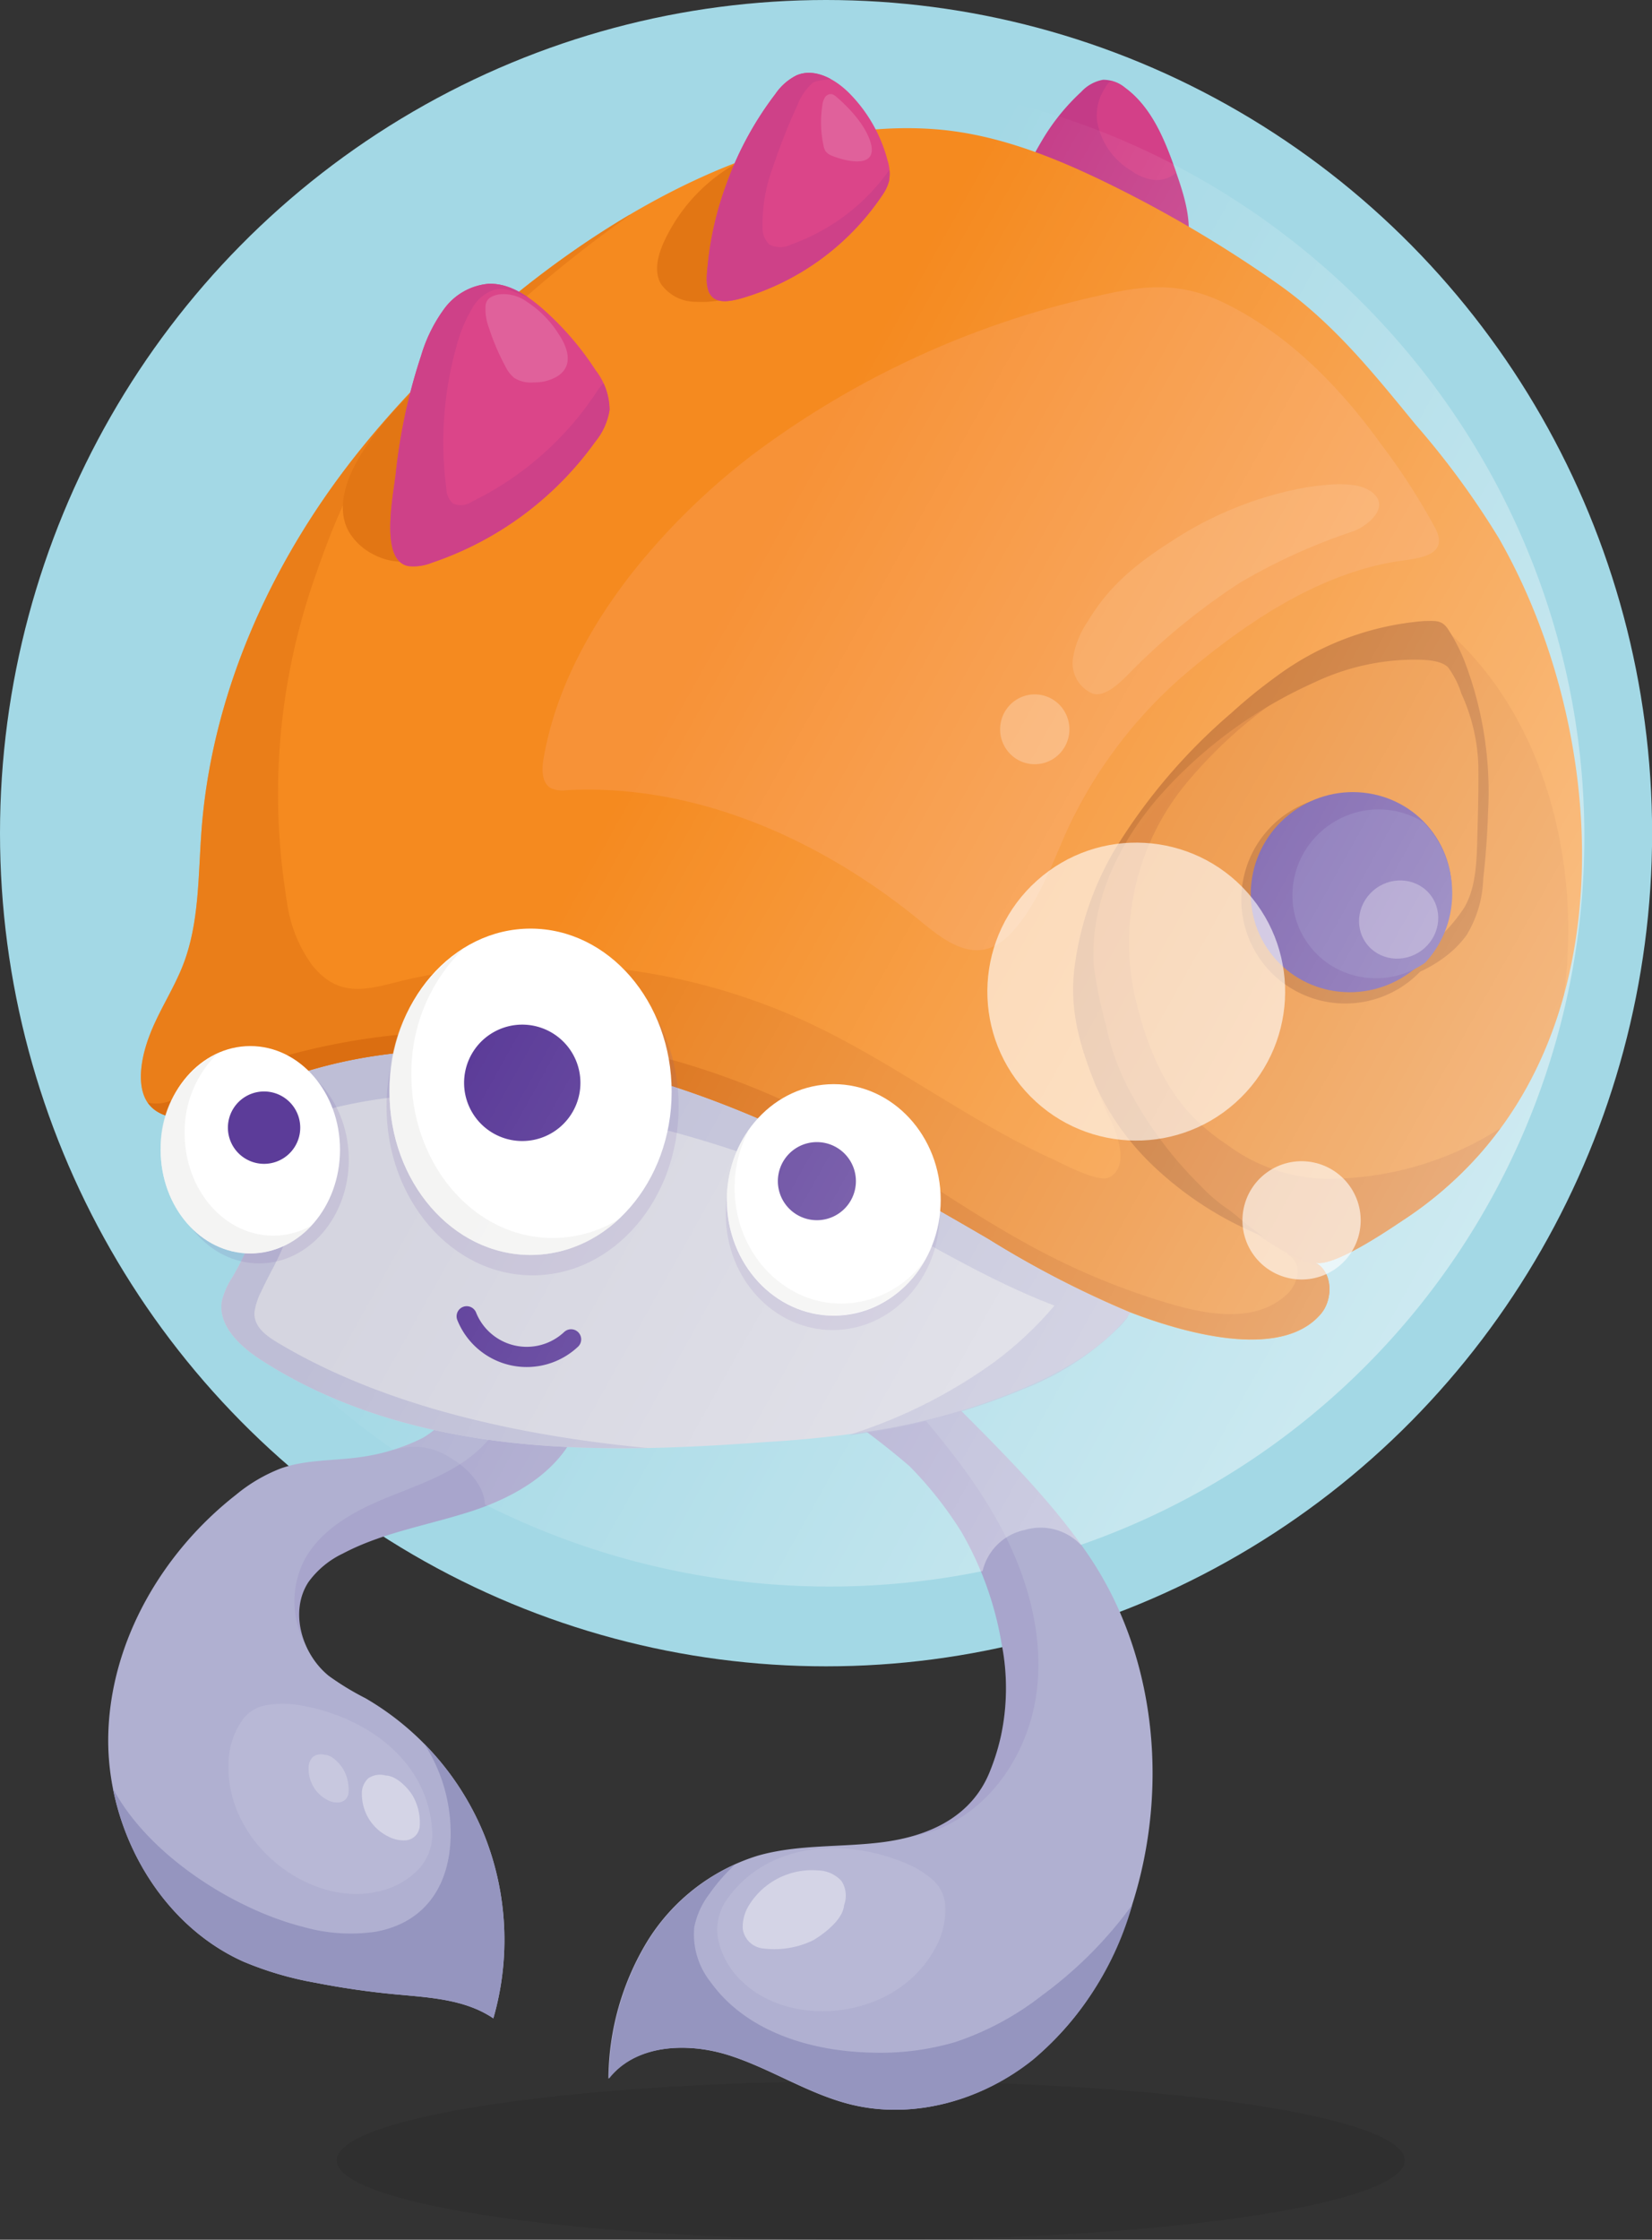 <svg xmlns="http://www.w3.org/2000/svg" xmlns:xlink="http://www.w3.org/1999/xlink" viewBox="0 0 156.21 211.67"><rect x="0" y="0" width="156.21" height="211.67" fill="#333333" stroke="none"/><defs><style>.cls-1,.cls-23{fill:none;}.cls-2{opacity:0.08;}.cls-3{fill:#a3d8e5;}.cls-10,.cls-4{fill:#b0b0d1;}.cls-5{clip-path:url(#clip-path);}.cls-17,.cls-20,.cls-6{fill:#5c3c99;}.cls-39,.cls-6{opacity:0.1;}.cls-7{clip-path:url(#clip-path-2);}.cls-8{fill:#d5d5e0;}.cls-9{clip-path:url(#clip-path-3);}.cls-10{opacity:0.61;}.cls-11{fill:#c43b87;}.cls-12{fill:#f58a1f;}.cls-13{fill:#d1640b;}.cls-14{opacity:0.58;}.cls-15{clip-path:url(#clip-path-4);}.cls-16{fill:#e27614;}.cls-17{opacity:0.12;}.cls-18,.cls-25,.cls-31,.cls-36,.cls-37,.cls-39,.cls-40,.cls-41,.cls-43{fill:#fff;}.cls-19,.cls-33{fill:#db4589;}.cls-21{fill:#d66b13;opacity:0.91;}.cls-22{fill:#c15c0a;}.cls-23{stroke:#5c3c99;stroke-linecap:round;stroke-miterlimit:10;stroke-width:1.91px;}.cls-24{fill:#f79237;}.cls-25{opacity:0.15;}.cls-26{clip-path:url(#clip-path-5);}.cls-27{fill:#ce4188;}.cls-28{clip-path:url(#clip-path-6);}.cls-29{clip-path:url(#clip-path-7);}.cls-30{fill:#6850a5;}.cls-31{opacity:0.3;}.cls-32{clip-path:url(#clip-path-8);}.cls-33,.cls-43{opacity:0.62;}.cls-34{fill:#9595bf;}.cls-35{clip-path:url(#clip-path-10);}.cls-36{opacity:0.11;}.cls-37{opacity:0.25;}.cls-38{fill:#edeceb;opacity:0.6;}.cls-40{opacity:0.4;}.cls-41{opacity:0.23;}.cls-42{opacity:0.65;fill:url(#linear-gradient);}</style><clipPath id="clip-path"><path class="cls-1" d="M34.12,137.7c-2.52.37-5.14.22-7.55,1.07a15.27,15.27,0,0,0-4.27,2.51c-6.93,5.42-11.83,13.78-12.06,22.62S15,181.79,23,185.38a31.44,31.44,0,0,0,6.81,2,76.65,76.65,0,0,0,7.6,1.1c3.19.3,6.58.46,9.24,2.27a26.76,26.76,0,0,0-.83-17.26,26.49,26.49,0,0,0-11.27-13,26.08,26.08,0,0,1-3.45-2.1c-2.58-2.08-3.75-6.11-1.93-8.88a8.53,8.53,0,0,1,3.25-2.69c3.78-2,8.1-2.68,12.16-4s8.16-3.66,9.9-7.6c-.43,1-4.37.48-5.15.32a9.91,9.91,0,0,1-2.46-.87c-.62-.32-1.63-1.46-2.24-1.56-1.11-.19-3.59,2.25-4.75,2.83A18.88,18.88,0,0,1,34.12,137.7Z"/></clipPath><clipPath id="clip-path-2"><path class="cls-1" d="M94.66,164a20.74,20.74,0,0,1-1,3.27c-1.7,4.44-5.83,6.28-10.28,6.84-3.91.49-7.95.18-11.74,1.27a18.77,18.77,0,0,0-10.46,8.13,25.26,25.26,0,0,0-3.65,12.94c2.56-3.28,7.51-3.46,11.45-2.19s7.49,3.66,11.51,4.64c5.94,1.45,12.42-.43,17.19-4.28a27.34,27.34,0,0,0,7.25-9.31c5.89-12,5.53-27.46-2.18-38.59-3.88-5.61-9.08-10.57-13.89-15.42-.6-.64-11.22,1-10.43,1.56A74.17,74.17,0,0,1,86,138.56a36,36,0,0,1,4.87,6.15,31.28,31.28,0,0,1,3.84,10.63A21.62,21.62,0,0,1,94.66,164Z"/></clipPath><clipPath id="clip-path-3"><path class="cls-1" d="M25.15,102.35A26.27,26.27,0,0,1,22,120.66a7.33,7.33,0,0,0-1,2.21c-.47,2.32,1.62,4.31,3.6,5.6,6.92,4.5,15,6.85,23.22,7.81s16.45.6,24.66,0a109,109,0,0,0,11-1.2,61.86,61.86,0,0,0,13.24-3.87c5.39-2.26,10.93-5.88,12.34-11.59-2.35-2.54-5.44-4.22-8.38-6-7.92-4.88-15.15-11-23.77-14.54-9.87-4-20.78-4.21-31.42-4.36a105.88,105.88,0,0,0-14.55.46c-1.54.19-5,.19-6.18,1.25S24.85,100.87,25.15,102.35Z"/></clipPath><clipPath id="clip-path-4"><path class="cls-1" d="M14.17,97.78c.87-2.27,2.26-4.32,3.14-6.59,1.56-4,1.42-8.48,1.75-12.79,1-13.07,6.7-25.53,14.87-35.73C46.07,27.52,68.06,10.61,88.51,12.22c5.74.45,11.21,2.64,16.39,5.18a118.32,118.32,0,0,1,15.89,9.4c5.28,3.71,9,8.37,13.07,13.33a78.31,78.31,0,0,1,7.84,10.69c9.71,16.88,11.93,42.79-1.77,58.23a36,36,0,0,1-7.37,6.34c-1.32.86-6.74,4.58-8.32,3.9,1.75.76,1.89,3.46.64,4.91-3.89,4.53-13.46,1.58-18-.17a93.69,93.69,0,0,1-13.37-6.92c-10.83-6.32-21.93-12.45-34-15.67s-25.42-3.3-36.67,2.22c-1.89.93-3.83,2-5.93,1.94C12.37,105.4,13,100.77,14.17,97.78Z"/></clipPath><clipPath id="clip-path-5"><path class="cls-1" d="M73.32,8.88a5.29,5.29,0,0,1,2-1.76c1.72-.74,3.68.37,5,1.7a14.07,14.07,0,0,1,3.6,6.32,4.09,4.09,0,0,1,.14,2,4.32,4.32,0,0,1-.68,1.38,24.18,24.18,0,0,1-12.19,9.33c-2.4.82-4.55,1.32-4.35-1.89a30.83,30.83,0,0,1,1.83-8.51A31.47,31.47,0,0,1,73.32,8.88Z"/></clipPath><clipPath id="clip-path-6"><path class="cls-1" d="M39.81,33.64A14.36,14.36,0,0,1,42,29.19a5.84,5.84,0,0,1,4.18-2.37c1.92-.08,3.66,1.08,5.12,2.35A28,28,0,0,1,56.33,35a6.2,6.2,0,0,1,1.31,3.74,6.24,6.24,0,0,1-1.35,3A31.33,31.33,0,0,1,40.87,53.17a4.64,4.64,0,0,1-2.24.33c-2.8-.49-1.4-6.85-1.2-8.81A52.89,52.89,0,0,1,39.81,33.64Z"/></clipPath><clipPath id="clip-path-7"><ellipse class="cls-1" cx="127.92" cy="84.43" rx="9.4" ry="9.56"/></clipPath><clipPath id="clip-path-8"><path class="cls-1" d="M102.24,8.68a3.66,3.66,0,0,1,2.06-1.14,3.23,3.23,0,0,1,2.11.77c2.53,1.87,3.77,5,4.81,8,.75,2.15,1.46,4.42,1.09,6.67a.41.41,0,0,1-.15.3.42.42,0,0,1-.39,0L99.2,17.29c-2.38-1.13-2-1.73-.72-3.93A20.18,20.18,0,0,1,102.24,8.68Z"/></clipPath><clipPath id="clip-path-10"><path class="cls-1" d="M94.41,163.91a12.47,12.47,0,0,1-1.11,4.54c-1.79,3.54-6,5.16-9.87,5.66s-7.95.18-11.74,1.27a18.77,18.77,0,0,0-10.46,8.13,25.26,25.26,0,0,0-3.65,12.94c2.56-3.28,7.51-3.46,11.45-2.19s7.49,3.66,11.51,4.64c5.94,1.45,12.42-.43,17.19-4.28a29.65,29.65,0,0,0,9.55-15.43,54.29,54.29,0,0,0,2.21-18.32,26.7,26.7,0,0,0-3.87-11.29,29.16,29.16,0,0,0-4-4.84L88.91,131.3c-.51-.54-5.18,1.48-5.89,1.76-2.18.88-3.56,1.06-1.87,2.91,2.43,2.66,5.39,4.44,7.56,7.49A31.07,31.07,0,0,1,94.41,163.91Z"/></clipPath><linearGradient id="linear-gradient" x1="140.8" y1="113.68" x2="44.28" y2="59.83" gradientUnits="userSpaceOnUse"><stop offset="0" stop-color="#fff" stop-opacity="0.7"/><stop offset="0.82" stop-color="#fff" stop-opacity="0"/></linearGradient></defs><title>ziggy_6</title><g id="Layer_2" data-name="Layer 2"><g id="Layer_1-2" data-name="Layer 1"><ellipse class="cls-2" cx="82.34" cy="204.17" rx="50.5" ry="7.5"/><ellipse class="cls-3" cx="78.11" cy="78.74" rx="78.11" ry="78.74"/><path class="cls-4" d="M34.12,137.7c-2.52.37-5.14.22-7.55,1.07a15.27,15.27,0,0,0-4.27,2.51c-6.93,5.42-11.83,13.78-12.06,22.62S15,181.79,23,185.38a31.44,31.44,0,0,0,6.81,2,76.65,76.65,0,0,0,7.6,1.1c3.19.3,6.58.46,9.24,2.27a26.76,26.76,0,0,0-.83-17.26,26.49,26.49,0,0,0-11.27-13,26.08,26.08,0,0,1-3.45-2.1c-2.58-2.08-3.75-6.11-1.93-8.88a8.53,8.53,0,0,1,3.25-2.69c3.78-2,8.1-2.68,12.16-4s8.16-3.66,9.9-7.6c-.43,1-4.37.48-5.15.32a9.91,9.91,0,0,1-2.46-.87c-.62-.32-1.63-1.46-2.24-1.56-1.11-.19-3.59,2.25-4.75,2.83A18.88,18.88,0,0,1,34.12,137.7Z"/><path class="cls-4" d="M94.66,164a20.74,20.74,0,0,1-1,3.27c-1.7,4.44-5.83,6.28-10.28,6.84-3.91.49-7.95.18-11.74,1.27a18.77,18.77,0,0,0-10.46,8.13,25.26,25.26,0,0,0-3.65,12.94c2.56-3.28,7.51-3.46,11.45-2.19s7.49,3.66,11.51,4.64c5.94,1.45,12.42-.43,17.19-4.28a27.34,27.34,0,0,0,7.25-9.31c5.89-12,5.53-27.46-2.18-38.59-3.88-5.61-9.08-10.57-13.89-15.42-.6-.64-11.22,1-10.43,1.56A74.17,74.17,0,0,1,86,138.56a36,36,0,0,1,4.87,6.15,31.28,31.28,0,0,1,3.84,10.63A21.62,21.62,0,0,1,94.66,164Z"/><g class="cls-5"><path class="cls-6" d="M30.25,157.31a8.59,8.59,0,0,1-1.47-9.87c1.41-2.63,4.11-4.29,6.82-5.48s5.6-2.06,8.08-3.7S48.25,134,48.21,131l9.28,2.52-1.8,7.27-11.31,8.74L34.47,153Z"/></g><g class="cls-7"><path class="cls-6" d="M83,174a19.18,19.18,0,0,0,5.61-1.1c5.19-2,8.66-7.35,9.4-12.9s-.91-11.21-3.61-16.11-6.4-9.14-10.07-13.34l-10.78,7.81L86.7,153.64l-.52,15Z"/></g><path class="cls-8" d="M25.15,102.35A26.27,26.27,0,0,1,22,120.66a7.33,7.33,0,0,0-1,2.21c-.47,2.32,1.62,4.31,3.6,5.6,6.92,4.5,15,6.85,23.22,7.81s16.45.6,24.66,0a109,109,0,0,0,11-1.2,61.86,61.86,0,0,0,13.24-3.87c5.39-2.26,10.93-5.88,12.34-11.59-2.35-2.54-5.44-4.22-8.38-6-7.92-4.88-15.15-11-23.77-14.54-9.87-4-20.78-4.21-31.42-4.36a105.88,105.88,0,0,0-14.55.46c-1.54.19-5,.19-6.18,1.25S24.85,100.87,25.15,102.35Z"/><g class="cls-9"><path class="cls-10" d="M25.62,120.2c-.33.64-.65,1.27-.94,1.9a6,6,0,0,0-.61,1.85c-.15,1.52,1.3,2.42,2.45,3.1,12.78,7.55,29.59,9.74,42.4,10.34.6,0,1.32.08,1.62.61a1.39,1.39,0,0,1,.13.77c-.14,2.29-2.48,3.76-4.65,4.49-5.2,1.75-10.89,1.44-16.27.39-10.32-2-20-6.61-28.76-12.43-2-1.31-4.07-3-4.33-5.31A8.53,8.53,0,0,1,18,121.18a18.88,18.88,0,0,1,3.37-5.07,9.26,9.26,0,0,1,2.85-1.85,3.34,3.34,0,0,1,2.23-.13c1.36.36,1.42.58,1.07,1.73A27.08,27.08,0,0,1,25.62,120.2Z"/></g><path class="cls-10" d="M107.08,123.79l.25-.36c.13-.19.25-.38.37-.58l.23-.42q.25-.46.46-.94c.07-.17.15-.34.22-.51h0c0-.08.07-.16.1-.24-1-1.23-2.58-1.82-4.06-2.39-9-3.47-16.61-9.77-24.52-15.34a89,89,0,0,0-9.65-6c-8.07-2-16.62-2.17-25-2.29-2.44,0-4.88-.07-7.32,0L37.3,95q-5.39,1.75-10.63,4a21.48,21.48,0,0,0-2.18,1c.23.93.53,1.81.65,2.41a25.52,25.52,0,0,1,.47,4.18c1.32-.52,2.66-1,4-1.37a46,46,0,0,1,17.89-1.54,86.75,86.75,0,0,1,8.63,1.56,103.88,103.88,0,0,1,16,4.43c9.53,3.73,18.15,10.12,27.58,13.72a34.15,34.15,0,0,1-5.77,5.39,48,48,0,0,1-12.69,6.51l-1,.35c1.09-.14,2.17-.29,3.25-.48a61.87,61.87,0,0,0,13.24-3.87,26.35,26.35,0,0,0,9.22-6h0c.24-.26.46-.53.67-.8l0-.05C106.8,124.18,106.94,124,107.08,123.79Z"/><path class="cls-11" d="M102.24,8.68a3.66,3.66,0,0,1,2.06-1.14,3.23,3.23,0,0,1,2.11.77c2.53,1.87,3.77,5,4.81,8,.75,2.15,1.46,4.42,1.09,6.67a.41.41,0,0,1-.15.3.42.42,0,0,1-.39,0L99.2,17.29c-2.38-1.13-2-1.73-.72-3.93A20.18,20.18,0,0,1,102.24,8.68Z"/><path class="cls-12" d="M14.17,97.78c.87-2.27,2.26-4.32,3.14-6.59,1.56-4,1.42-8.48,1.75-12.79,1-13.07,6.7-25.53,14.87-35.73C46.07,27.52,68.06,10.61,88.51,12.22c5.74.45,11.21,2.64,16.39,5.18a118.32,118.32,0,0,1,15.89,9.4c5.28,3.71,9,8.37,13.07,13.33a78.31,78.31,0,0,1,7.84,10.69c9.71,16.88,11.93,42.79-1.77,58.23a36,36,0,0,1-7.37,6.34c-1.32.86-6.74,4.58-8.32,3.9,1.75.76,1.89,3.46.64,4.91-3.89,4.53-13.46,1.58-18-.17a93.69,93.69,0,0,1-13.37-6.92c-10.83-6.32-21.93-12.45-34-15.67s-25.42-3.3-36.67,2.22c-1.89.93-3.83,2-5.93,1.94C12.37,105.4,13,100.77,14.17,97.78Z"/><path class="cls-13" d="M121.59,118.47a1.3,1.3,0,0,0-.33-.07Z"/><path class="cls-13" d="M124.81,119.35a24.2,24.2,0,0,0-3.22-.89,1.89,1.89,0,0,1,1.12,1.87,3.37,3.37,0,0,1-1.33,2.26c-2.76,2.3-6.83,1.73-10.28.76a66.31,66.31,0,0,1-12.51-5c-6.79-3.52-12.93-8.2-19.63-11.9C60,96.06,36.12,94.1,16.77,103.7a3.65,3.65,0,0,1-2.8.5,3.46,3.46,0,0,0,2.93,1.4c2.1.09,4-1,5.93-1.94,11.25-5.52,24.57-5.44,36.67-2.22s23.2,9.36,34,15.67A93.67,93.67,0,0,0,106.89,124c4.54,1.74,14.11,4.7,18,.17,1.25-1.46,1.11-4.15-.64-4.91A1.31,1.31,0,0,0,124.81,119.35Z"/><g class="cls-14"><g class="cls-15"><path class="cls-16" d="M27.13,85.22a13.15,13.15,0,0,0,2.39,6c2.81,3.49,5.79,2.05,9.35,1.27a59.48,59.48,0,0,1,37.67,4.21c8,3.75,15.09,9.25,23.13,12.91,1,.47,4.25,2.2,5.24,1.65,1.81-1,.9-3.75,0-5.62A25.87,25.87,0,0,1,103,88.48c2.32-9.81,10.16-17.32,18.46-23,3.76-2.55,5.6-4.28,10.09-4.93,1.31-.19,2.1-1.73,3.29-1.15.93.45,1.45-.27,2.22.42,8.74,7.83,12.21,20.84,11,32.73-1.21,11.48-6.77,23.25-13.13,32.85a17.3,17.3,0,0,1-5,5.46c-3.4,2.09-7.7,1.79-11.61,1C98.36,128,81.57,114.19,61.85,109.38a65.13,65.13,0,0,0-33,.59c-4.41,1.25-8.8,3-13.38,2.87S6,110.15,4.89,105.66c-1.2-5,2.62-9.6,5.06-14.11,3.21-5.94,4.19-12.81,5.77-19.39q.18-.76.38-1.52c1.24-4.73,3.29-9.19,5.07-13.71A70.35,70.35,0,0,1,46.29,25.08c4-2.74,8.52-5.15,13.31-4.77A113.42,113.42,0,0,0,45.35,32.12q-2.75,2.7-5.28,5.62c-1.24,1.43-2.86,2.49-4,3.95-3,3.72-4.92,8.85-6.45,13.32a61.8,61.8,0,0,0-2.67,29C27,84.44,27.06,84.83,27.13,85.22Z"/></g></g><ellipse class="cls-17" cx="24.5" cy="109.6" rx="8.48" ry="9.8"/><ellipse class="cls-17" cx="78.74" cy="114.76" rx="10.11" ry="10.94"/><ellipse class="cls-17" cx="50.36" cy="104.58" rx="13.81" ry="15.95"/><ellipse class="cls-18" cx="50.17" cy="103.18" rx="13.34" ry="15.42"/><ellipse class="cls-18" cx="23.67" cy="108.66" rx="8.48" ry="9.8"/><ellipse class="cls-18" cx="78.84" cy="113.4" rx="10.11" ry="10.94"/><path class="cls-16" d="M71.56,14.51a16.39,16.39,0,0,0-8.76,8.31c-.58,1.26-1,2.79-.31,4a4,4,0,0,0,3.35,1.7c3.62.22,7-1.82,10-3.78"/><path class="cls-16" d="M39.42,36.73a28.26,28.26,0,0,0-5.21,6.09C32.8,45.05,31.7,48,33,50.27a5.62,5.62,0,0,0,2.28,2.11c3.67,2,8.36-.57,11.69-3.09a23.94,23.94,0,0,0,7.54-8.48Z"/><path class="cls-19" d="M39.81,33.64A14.36,14.36,0,0,1,42,29.19a5.84,5.84,0,0,1,4.18-2.37c1.92-.08,3.66,1.08,5.12,2.35A28,28,0,0,1,56.33,35a6.2,6.2,0,0,1,1.31,3.74,6.24,6.24,0,0,1-1.35,3A31.33,31.33,0,0,1,40.87,53.17a4.64,4.64,0,0,1-2.24.33c-2.8-.49-1.4-6.85-1.2-8.81A52.89,52.89,0,0,1,39.81,33.64Z"/><path class="cls-19" d="M73.32,8.88a5.29,5.29,0,0,1,2-1.76c1.72-.74,3.68.37,5,1.7a14.07,14.07,0,0,1,3.6,6.32,4.09,4.09,0,0,1,.14,2,4.32,4.32,0,0,1-.68,1.38,24.18,24.18,0,0,1-12.19,9.33c-2.4.82-4.55,1.32-4.35-1.89a30.83,30.83,0,0,1,1.83-8.51A31.47,31.47,0,0,1,73.32,8.88Z"/><path class="cls-20" d="M54.78,103.4a5.5,5.5,0,1,1-4.38-6.47A5.5,5.5,0,0,1,54.78,103.4Z"/><path class="cls-20" d="M28.33,107.21a3.42,3.42,0,1,1-2.73-4A3.42,3.42,0,0,1,28.33,107.21Z"/><path class="cls-20" d="M80.86,112.36A3.69,3.69,0,1,1,77.92,108,3.69,3.69,0,0,1,80.86,112.36Z"/><path class="cls-21" d="M141.88,106.62a30.33,30.33,0,0,1-16.63,4.78,16.18,16.18,0,0,1-9.19-3.2,20.31,20.31,0,0,1-3.14-2.53c-2.78-2.81-4.36-6.62-5.35-10.46a23.66,23.66,0,0,1,5.21-21.89,42.94,42.94,0,0,1,6.48-6.08c1.15-.89,2.32-1.74,3.52-2.56,1-.7,2.87-1.48,3.53-2.48a3.59,3.59,0,0,0-2.22.57,37.42,37.42,0,0,0-4.24,2.57,48,48,0,0,0-13.73,14.17,24.86,24.86,0,0,0-3.7,11.87,24.49,24.49,0,0,0,.88,6.28c.84,3.48,1.95,7,4.17,9.81a28.64,28.64,0,0,0,5.67,5l4.1,3c2.37,1.74,4.9,3.54,7.68,4.28a2.17,2.17,0,0,0-.67-.47c1.58.68,7-3,8.32-3.9a36,36,0,0,0,7.37-6.34C140.62,108.26,141.26,107.45,141.88,106.62Z"/><path class="cls-22" d="M119.44,116.85a32.75,32.75,0,0,1-10-6.3,24.78,24.78,0,0,1-5.85-8c-1.45-3.65-2.48-7-2-11a29.09,29.09,0,0,1,3.78-11.18,54.22,54.22,0,0,1,11.08-13A48.39,48.39,0,0,1,120.59,64a27.09,27.09,0,0,1,14.09-5.31c1,0,1.62-.13,2.21.72a16.8,16.8,0,0,1,1.64,3.2,34.58,34.58,0,0,1,2.17,14.28c-.06,2.06-.22,4.12-.45,6.17a10.87,10.87,0,0,1-1.57,5.31c-1.88,2.59-5,4-8.21,4.74a45.16,45.16,0,0,0,4.7-3.72,15.76,15.76,0,0,0,3.26-3.57c1.06-1.76,1.19-4.09,1.25-6.15.06-2.43.14-4.51.11-7.3a17.59,17.59,0,0,0-1.6-6.81,8.66,8.66,0,0,0-1.26-2.49c-.69-.68-2.13-.71-3-.73a22.24,22.24,0,0,0-9.68,2.17,43,43,0,0,0-14.7,10.83c-3.79,4.4-6.48,9.92-6.13,15.86a39.82,39.82,0,0,0,1.16,5.69,22.56,22.56,0,0,0,2.05,5.84,36.89,36.89,0,0,0,6.9,9.34,15.45,15.45,0,0,0,2.13,1.89,15.92,15.92,0,0,1,1.44,1.09A25.29,25.29,0,0,0,119.44,116.85Z"/><path class="cls-23" d="M44.13,124.4A6.12,6.12,0,0,0,54,126.58"/><path class="cls-24" d="M71.25,42.91A85.1,85.1,0,0,1,103.66,28c4.5-1.06,7.92-1.42,12.17.66,6,2.94,10.87,7.91,14.75,13.3a61.8,61.8,0,0,1,5.16,8c1.42,2.85-2.19,2.81-4.22,3.19-7.1,1.32-13.53,5.61-19,10.17a43.48,43.48,0,0,0-12,16c-1.29,3-2.55,6.27-4.77,8.72-2.81,3.11-5.55,1.62-8.43-.76-9.48-7.85-21.48-13.26-33.74-12.6a2.67,2.67,0,0,1-1.5-.2c-.86-.5-.86-1.75-.69-2.74,1.11-6.51,4.37-12.48,8.43-17.66A64.29,64.29,0,0,1,71.25,42.91Z"/><path class="cls-25" d="M49.85,28.54a3.73,3.73,0,0,0-2.72-.71c-.56.12-1.12.34-1.21,1A4.92,4.92,0,0,0,46.24,31a21.65,21.65,0,0,0,1.54,3.61,3.21,3.21,0,0,0,.85,1.11,2.93,2.93,0,0,0,1.84.42,4.21,4.21,0,0,0,2.21-.56c1.61-1,1-2.74.15-4A9.88,9.88,0,0,0,49.85,28.54Z"/><g class="cls-26"><path class="cls-27" d="M76.85,7.83A5.18,5.18,0,0,0,75.42,9.9a56.05,56.05,0,0,0-2.31,5.83,15.25,15.25,0,0,0-1,5.8,2.11,2.11,0,0,0,.63,1.57,2.22,2.22,0,0,0,2.08,0,19.18,19.18,0,0,0,9.39-7.21c.28-.4.81-.86,1.16-.51a.75.75,0,0,1,.17.35c.47,1.76-.44,3.57-1.47,5.07a23.92,23.92,0,0,1-14.21,9.95c-1.41.31-3,.42-4.12-.54a4.59,4.59,0,0,1-1.12-3.64,23.82,23.82,0,0,1,1.17-6.26c1.54-5,4.12-9.87,8.35-12.9A7.73,7.73,0,0,1,77,6.06c.51-.11,2.64,0,2.36,1C79.16,7.63,77.37,7.45,76.85,7.83Z"/></g><g class="cls-28"><path class="cls-27" d="M46.55,27.45a3.8,3.8,0,0,0-1.92,1.72,14,14,0,0,0-1.51,3.72,33.49,33.49,0,0,0-.91,13.31,1.88,1.88,0,0,0,.63,1.39,1.86,1.86,0,0,0,1.78-.18A29.69,29.69,0,0,0,56.44,37c.32-.49.74-1.05,1.32-1a1.2,1.2,0,0,1,.82.56c.86,1.22.42,2.92-.19,4.28a31,31,0,0,1-6.89,9.41,29.57,29.57,0,0,1-10.66,7,6,6,0,0,1-3.5.38,4.45,4.45,0,0,1-2.57-2.11,9.2,9.2,0,0,1-1-3.24A29,29,0,0,1,35,39.47,30,30,0,0,1,38.28,32a15.66,15.66,0,0,1,5.84-5.6,5.57,5.57,0,0,1,3.59-.75c1,.2,2.51,1.29,2.23,2.47C48.81,27.74,47.79,27,46.55,27.45Z"/></g><path class="cls-22" d="M136.88,83.27a9.83,9.83,0,1,1-11.39-7.94A9.87,9.87,0,0,1,136.88,83.27Z"/><ellipse class="cls-20" cx="127.78" cy="84.3" rx="9.56" ry="9.4" transform="translate(-25.15 91.25) rotate(-36.01)"/><g class="cls-29"><ellipse class="cls-30" cx="130.23" cy="84.46" rx="8.07" ry="7.93" transform="translate(-24.77 92.72) rotate(-36.01)"/></g><ellipse class="cls-31" cx="132.25" cy="86.89" rx="3.8" ry="3.64" transform="translate(-25.81 94.37) rotate(-36.01)"/><path class="cls-25" d="M79.06,9.13a1,1,0,0,0-.39-.23.67.67,0,0,0-.67.31,1.78,1.78,0,0,0-.24.74,10.39,10.39,0,0,0,.11,3.8,1.49,1.49,0,0,0,.2.55,1.34,1.34,0,0,0,.62.43c1.21.49,4.14,1.24,3.7-1C82,12,80.37,10.24,79.06,9.13Z"/><g class="cls-32"><path class="cls-33" d="M105.74,7.48a1.41,1.41,0,0,0-1.21.76,4.84,4.84,0,0,0-.81,3.09A6.77,6.77,0,0,0,107,16.15a4.56,4.56,0,0,0,2.18.86,2.87,2.87,0,0,0,1.47-.3,1.87,1.87,0,0,0,.75-.64,2.61,2.61,0,0,0,.2-1.74,18.14,18.14,0,0,0-.66-3Z"/></g><g class="cls-5"><path class="cls-34" d="M10.46,156.91c-6.15,11.86,8.3,22.69,18.19,25.19a16.36,16.36,0,0,0,6.88.46c4.94-.9,7.17-4.75,7.08-9.56A15.49,15.49,0,0,0,38,162.21c6.68,1.84,11.71,8.18,12.71,15.1s-1.74,14.1-6.56,19.12c-1.39-4.67-6.74-6.89-11.56-7.35s-9.85.17-14.37-1.57a17.09,17.09,0,0,1-9.79-11,24.42,24.42,0,0,1,.6-15"/></g><g class="cls-35"><path class="cls-34" d="M74.81,172.86A17.29,17.29,0,0,0,67.07,179a7.71,7.71,0,0,0-1.42,3.12,7.24,7.24,0,0,0,1.56,5.22c3.4,4.72,9.59,6.56,15.37,6.65a25,25,0,0,0,7.75-1,27.45,27.45,0,0,0,8.19-4.4,39,39,0,0,0,10.31-11.23,30,30,0,0,0,4.31-14.6l2.79,12.58-7.18,19.41-15.4,11.33L79,205.87l-13.21-8.81-7.7,3.88L54,196.43l2-13.22,5.93-8.29Z"/></g><path class="cls-36" d="M126.26,45.77a9.8,9.8,0,0,1,1.62.07,3.91,3.91,0,0,1,1.65.53c2.14,1.4-.12,3.31-1.59,3.85a55.51,55.51,0,0,0-10.67,4.84,61.41,61.41,0,0,0-9.92,8c-.93.9-2.61,2.9-4,2.5a3.11,3.11,0,0,1-1.9-3.29,8.44,8.44,0,0,1,1.39-3.52c2.08-3.47,4.68-5.52,8-7.64a34.19,34.19,0,0,1,11.78-4.88A24.29,24.29,0,0,1,126.26,45.77Z"/><path class="cls-37" d="M95.53,71.26a3.32,3.32,0,0,1,0-4.67,3.26,3.26,0,0,1,4.63,0,3.32,3.32,0,0,1,0,4.67A3.26,3.26,0,0,1,95.53,71.26Z"/><path class="cls-38" d="M25.84,116.78c-4.63,0-8.38-4.34-8.38-9.69a10.29,10.29,0,0,1,3.15-7.56,9.87,9.87,0,0,0-5.42,9.13c0,5.41,3.8,9.8,8.48,9.8a7.87,7.87,0,0,0,5.76-2.62A7.42,7.42,0,0,1,25.84,116.78Z"/><path class="cls-38" d="M52.24,117c-7.37,0-13.34-6.9-13.34-15.42a16.37,16.37,0,0,1,5-12,15.87,15.87,0,0,0-7.07,13.61c0,8.52,6,15.42,13.34,15.42a12.22,12.22,0,0,0,8.34-3.39A11.88,11.88,0,0,1,52.24,117Z"/><path class="cls-38" d="M79.57,123.2c-5.58,0-10.11-4.9-10.11-10.94a11.55,11.55,0,0,1,1.49-5.7,11.46,11.46,0,0,0-2.22,6.83c0,6,4.53,10.94,10.11,10.94a10,10,0,0,0,8.62-5.24A9.82,9.82,0,0,1,79.57,123.2Z"/><path class="cls-39" d="M39.61,176.63a7.5,7.5,0,0,1-4,2.16c-6.39,1.41-14.36-4.61-14-12.28a7.26,7.26,0,0,1,1.16-3.73,3.44,3.44,0,0,1,2.37-1.62,9.13,9.13,0,0,1,3.22,0c6,1,11.94,5,12.49,11.59A4.93,4.93,0,0,1,39.61,176.63Z"/><path class="cls-39" d="M67.93,183.4a7.59,7.59,0,0,0,2.29,3.91c4.75,4.53,14.66,3.53,18.25-3.26a7.27,7.27,0,0,0,.91-3.8,3.48,3.48,0,0,0-1.2-2.61A9.19,9.19,0,0,0,85.42,176c-5.65-2.32-12.81-1.89-16.63,3.43A4.94,4.94,0,0,0,67.93,183.4Z"/><path class="cls-40" d="M36.47,167.8a2,2,0,0,0-1.63.25,1.9,1.9,0,0,0-.62,1.48,4.47,4.47,0,0,0,2.57,4.07,3.07,3.07,0,0,0,1.64.32,1.45,1.45,0,0,0,1.26-1.39,5,5,0,0,0-.78-3C38.45,168.85,37.41,167.8,36.47,167.8Z"/><path class="cls-40" d="M79.81,180.06a2.55,2.55,0,0,0-.24-2.29,3.08,3.08,0,0,0-2.22-1A7,7,0,0,0,70.86,180a3.94,3.94,0,0,0-.63,2.25,2.17,2.17,0,0,0,2,1.9,8.39,8.39,0,0,0,4.68-.79C78,182.71,79.72,181.37,79.81,180.06Z"/><path class="cls-41" d="M30.72,165.85a1.3,1.3,0,0,0-1.12.18,1.44,1.44,0,0,0-.42,1.08,3.3,3.3,0,0,0,1.78,3,2,2,0,0,0,1.13.23,1,1,0,0,0,.87-1,3.88,3.88,0,0,0-.54-2.2C32.09,166.63,31.37,165.85,30.72,165.85Z"/><path class="cls-42" d="M86.67,8c-39.32-4.9-75,22.78-79.76,61.83a71.42,71.42,0,0,0,30.33,67.21,6.13,6.13,0,0,1,5.32.72c2,1.16,3.25,2.92,3.29,4.42a72.34,72.34,0,0,0,47.06,6.3,5.18,5.18,0,0,1,4-3.89A5.26,5.26,0,0,1,102.2,146a70.86,70.86,0,0,0,47.1-58.36C154,48.57,126,12.94,86.67,8Z"/><circle class="cls-43" cx="107.44" cy="93.72" r="14.08" transform="translate(-35.12 95.46) rotate(-41.8)"/><circle class="cls-43" cx="123.08" cy="115.33" r="5.59" transform="translate(-43.03 86.02) rotate(-33.13)"/></g></g></svg>